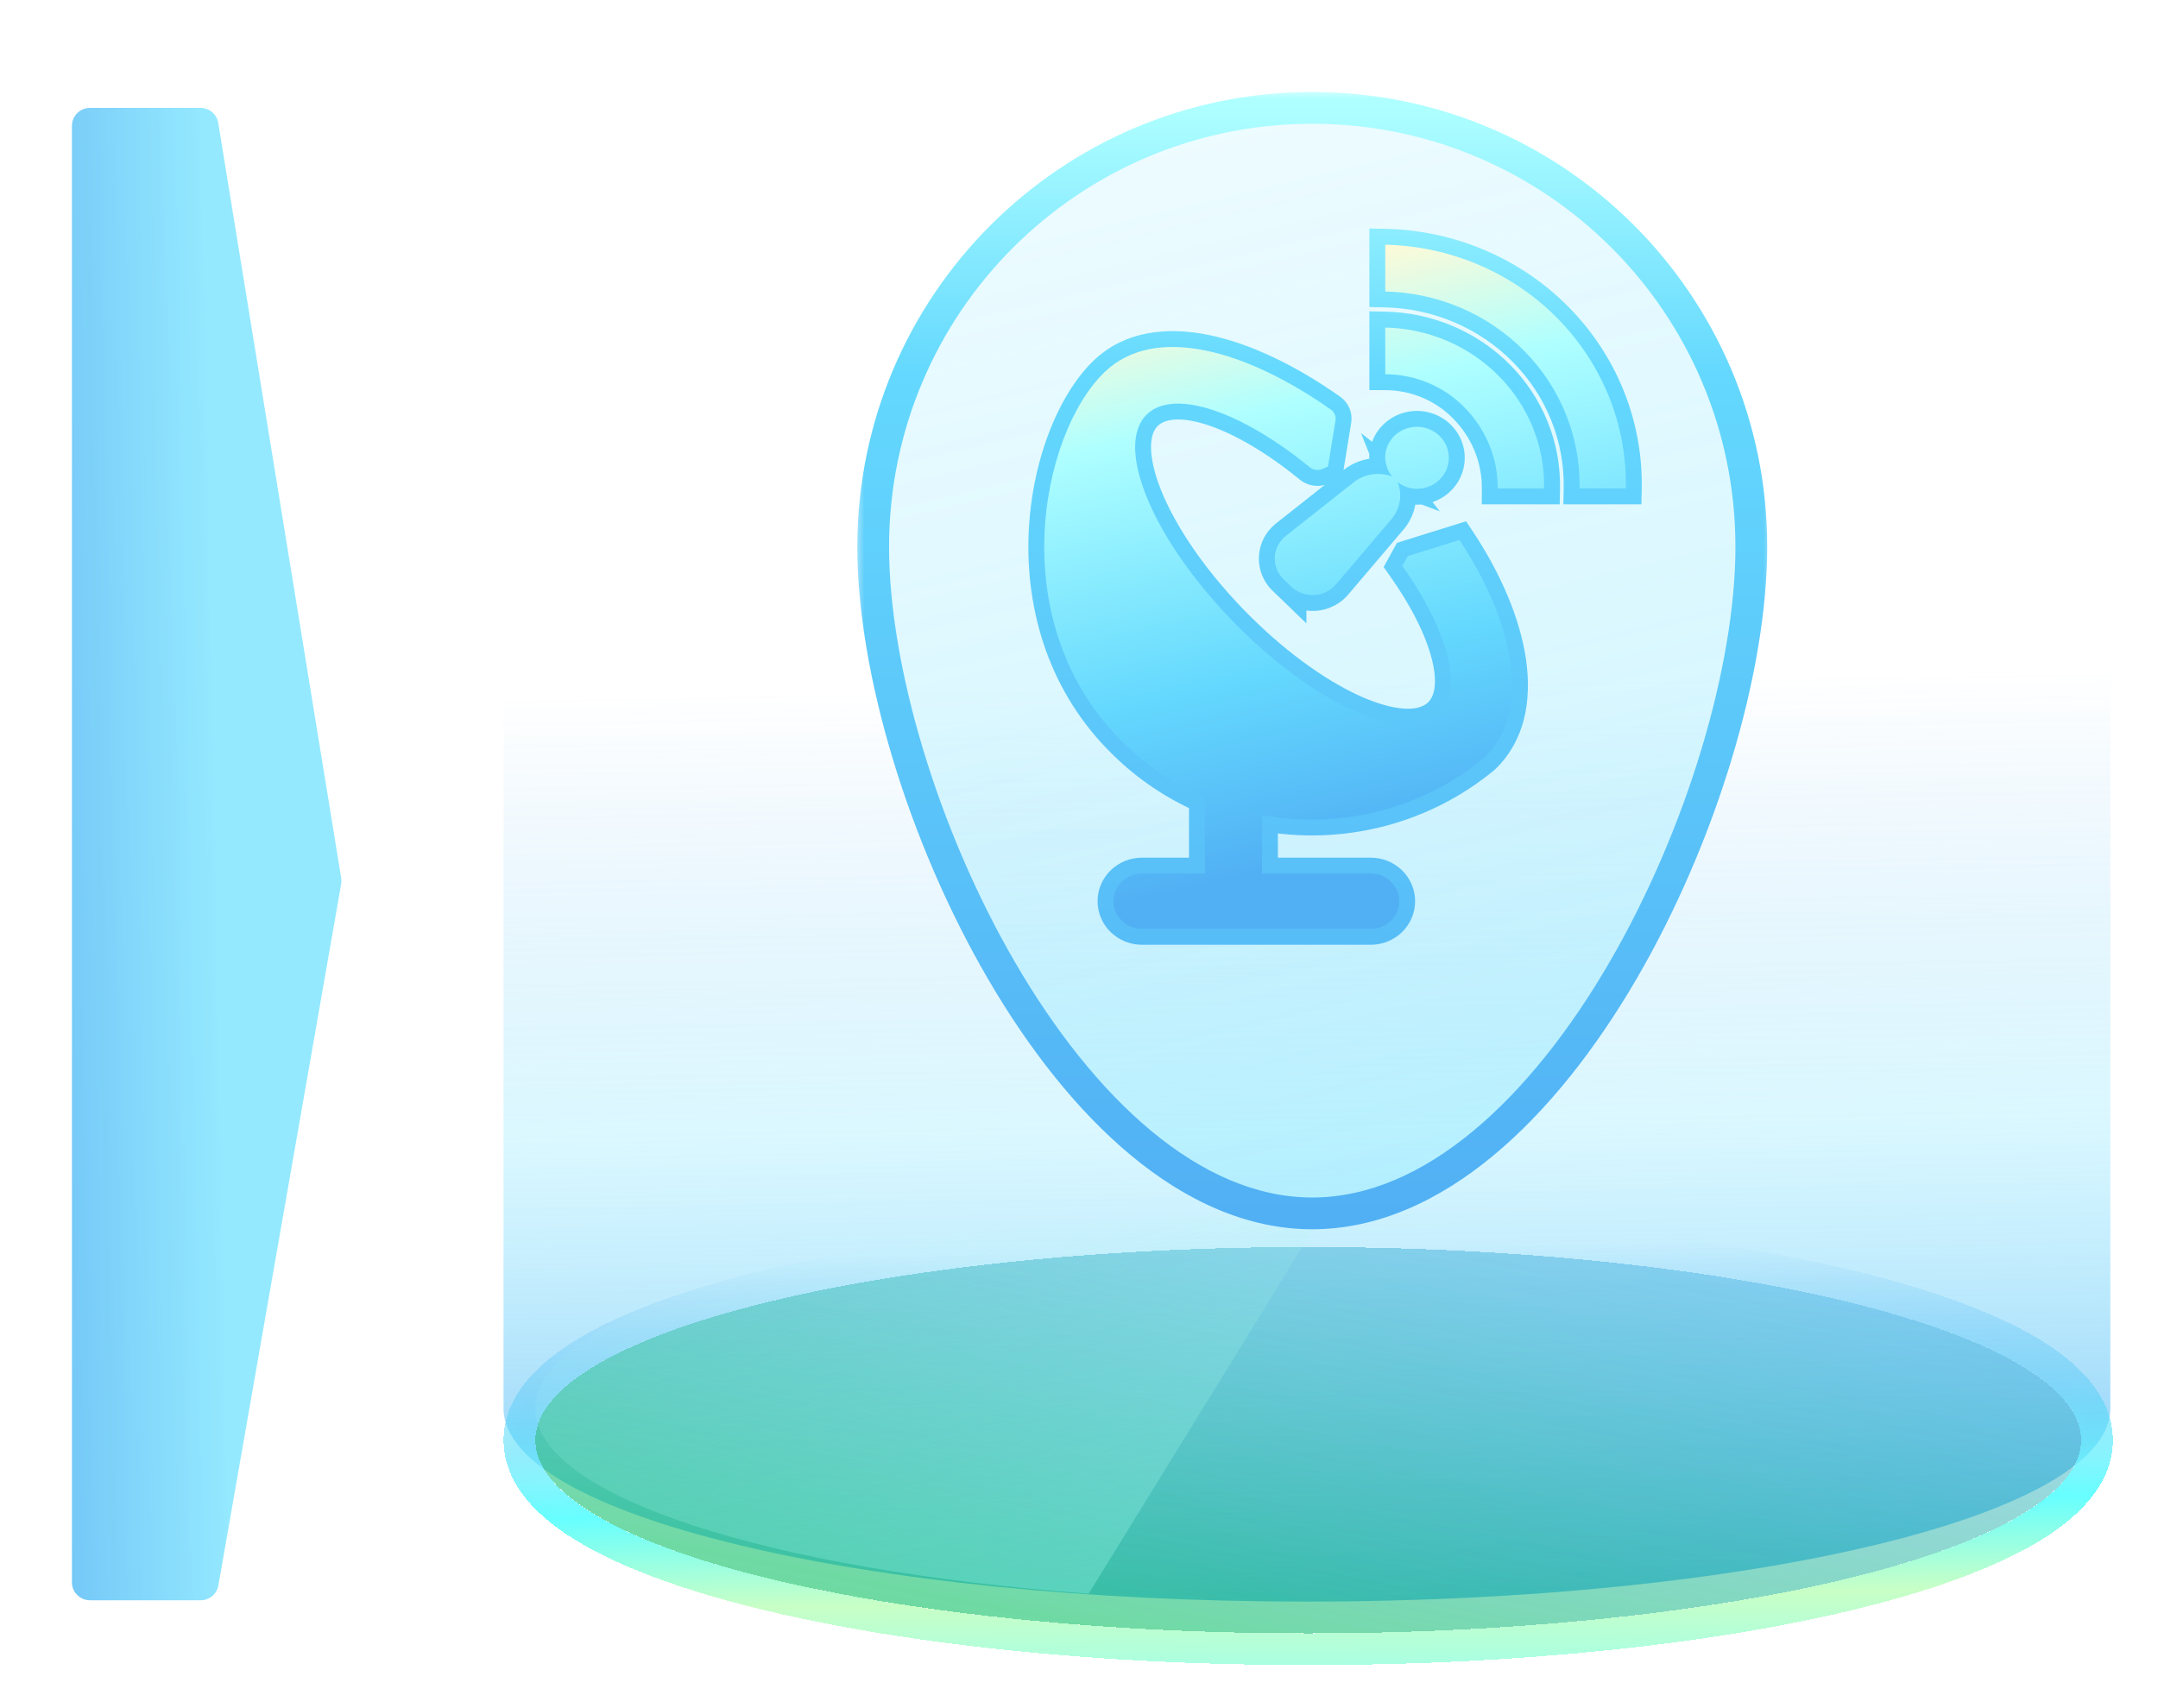 <svg width="120" height="95" viewBox="0 0 120 95" fill="none" xmlns="http://www.w3.org/2000/svg">
<path fill-rule="evenodd" clip-rule="evenodd" d="M117.351 21.924H28V78.331C28 78.331 28 78.331 28 78.331C28 84.265 48.002 89.075 72.676 89.075C97.349 89.075 117.351 84.265 117.351 78.331C117.351 78.331 117.351 78.331 117.351 78.331V21.924Z" fill="url(#paint0_linear_0_1)"/>
<g filter="url(#filter0_d_0_1)">
<ellipse cx="72.746" cy="78.331" rx="42.977" ry="10.744" fill="url(#paint1_linear_0_1)" fill-opacity="0.6" shape-rendering="crispEdges"/>
<path d="M72.746 89.959C84.665 89.959 95.484 88.752 103.35 86.785C107.276 85.804 110.516 84.621 112.796 83.274C115.016 81.961 116.607 80.32 116.607 78.331C116.607 76.343 115.016 74.701 112.796 73.389C110.516 72.041 107.276 70.859 103.35 69.877C95.484 67.911 84.665 66.704 72.746 66.704C60.828 66.704 50.009 67.911 42.143 69.877C38.217 70.859 34.977 72.041 32.697 73.389C30.477 74.701 28.886 76.343 28.886 78.331C28.886 80.32 30.477 81.961 32.697 83.274C34.977 84.621 38.217 85.804 42.143 86.785C50.009 88.752 60.828 89.959 72.746 89.959Z" stroke="url(#paint2_linear_0_1)" stroke-width="1.766" shape-rendering="crispEdges"/>
</g>
<path fill-rule="evenodd" clip-rule="evenodd" d="M73.503 67.59C73.251 67.588 72.999 67.588 72.746 67.588C49.011 67.588 29.77 72.398 29.77 78.332C29.77 83.206 42.748 87.321 60.536 88.636L73.503 67.59Z" fill="url(#paint3_linear_0_1)" fill-opacity="0.6"/>
<g filter="url(#filter1_d_0_1)">
<mask id="path-5-outside-1_0_1" maskUnits="userSpaceOnUse" x="47.555" y="5" width="51" height="64" fill="black">
<rect fill="white" x="47.555" y="5" width="51" height="64"/>
<path fill-rule="evenodd" clip-rule="evenodd" d="M72.97 67.484C86.454 67.484 97.386 43.9 97.386 30.416C97.386 16.931 86.454 6 72.97 6C59.486 6 48.555 16.931 48.555 30.416C48.555 43.9 59.486 67.484 72.97 67.484ZM62.893 51.543C63.085 51.621 63.291 51.661 63.498 51.661H76.226C76.433 51.661 76.639 51.621 76.831 51.543C77.023 51.466 77.197 51.353 77.344 51.21C77.491 51.067 77.608 50.897 77.687 50.711C77.767 50.524 77.808 50.324 77.808 50.122C77.808 49.92 77.767 49.72 77.687 49.533C77.608 49.346 77.491 49.177 77.344 49.034C77.197 48.891 77.023 48.778 76.831 48.7C76.639 48.623 76.433 48.583 76.226 48.583H70.176V45.325C72.352 45.73 74.594 45.654 76.735 45.101C78.877 44.549 80.863 43.535 82.546 42.134C85.229 39.544 84.158 34.55 81.155 30.032L78.284 30.928L77.981 31.477C80.529 35.068 81.441 38.431 79.974 39.746C78.079 41.451 72.925 39.085 68.467 34.462C64.009 29.839 61.928 24.707 63.821 23.002C65.369 21.606 69.103 22.933 72.841 25.993C72.935 26.069 73.049 26.118 73.169 26.134C73.29 26.15 73.412 26.134 73.524 26.086L73.846 25.946L74.262 23.382C74.282 23.271 74.269 23.156 74.226 23.052C74.183 22.947 74.111 22.855 74.018 22.788C69.33 19.48 64.22 17.993 61.415 20.702C57.847 24.153 55.703 34.776 62.55 41.392C63.831 42.644 65.34 43.655 67 44.374V48.583H63.498C63.291 48.583 63.085 48.623 62.893 48.7C62.701 48.778 62.526 48.891 62.38 49.034C62.233 49.177 62.116 49.346 62.037 49.533C61.957 49.72 61.916 49.92 61.916 50.122C61.916 50.324 61.957 50.524 62.037 50.711C62.116 50.897 62.233 51.067 62.38 51.21C62.526 51.353 62.701 51.466 62.893 51.543ZM71.406 32.245L71.763 32.59V32.588C71.931 32.758 72.135 32.892 72.36 32.979C72.586 33.066 72.828 33.105 73.07 33.094C73.313 33.082 73.55 33.02 73.766 32.912C73.981 32.804 74.171 32.652 74.321 32.467L77.404 28.84C77.634 28.558 77.784 28.223 77.839 27.868C77.894 27.512 77.853 27.149 77.72 26.814C78.027 27.056 78.41 27.187 78.805 27.185C79.152 27.183 79.491 27.082 79.779 26.894C80.067 26.707 80.293 26.441 80.427 26.13C80.562 25.82 80.6 25.477 80.537 25.146C80.473 24.814 80.311 24.508 80.071 24.265C79.83 24.022 79.522 23.853 79.183 23.779C78.845 23.705 78.492 23.729 78.167 23.848C77.843 23.967 77.561 24.176 77.358 24.449C77.155 24.723 77.038 25.048 77.023 25.385C77.021 25.788 77.157 26.18 77.409 26.5C77.061 26.369 76.684 26.329 76.314 26.382C75.945 26.434 75.596 26.579 75.301 26.802L71.533 29.782C71.343 29.925 71.187 30.107 71.076 30.315C70.964 30.523 70.9 30.751 70.888 30.985C70.876 31.219 70.916 31.453 71.006 31.67C71.095 31.888 71.232 32.084 71.406 32.245ZM84.76 19.518C86.785 21.571 87.891 24.321 87.835 27.166H90.408C90.477 23.644 89.108 20.24 86.6 17.698C84.092 15.157 80.651 13.687 77.03 13.611V16.212C79.955 16.276 82.734 17.465 84.76 19.518ZM81.451 22.676C82.638 23.884 83.296 25.494 83.285 27.166H85.865C85.91 24.84 85.006 22.592 83.35 20.915C81.694 19.237 79.421 18.267 77.03 18.217V20.814C77.859 20.815 78.678 20.981 79.438 21.301C80.198 21.621 80.883 22.089 81.451 22.676Z"/>
</mask>
<path fill-rule="evenodd" clip-rule="evenodd" d="M72.97 67.484C86.454 67.484 97.386 43.9 97.386 30.416C97.386 16.931 86.454 6 72.97 6C59.486 6 48.555 16.931 48.555 30.416C48.555 43.9 59.486 67.484 72.97 67.484ZM62.893 51.543C63.085 51.621 63.291 51.661 63.498 51.661H76.226C76.433 51.661 76.639 51.621 76.831 51.543C77.023 51.466 77.197 51.353 77.344 51.21C77.491 51.067 77.608 50.897 77.687 50.711C77.767 50.524 77.808 50.324 77.808 50.122C77.808 49.92 77.767 49.72 77.687 49.533C77.608 49.346 77.491 49.177 77.344 49.034C77.197 48.891 77.023 48.778 76.831 48.7C76.639 48.623 76.433 48.583 76.226 48.583H70.176V45.325C72.352 45.73 74.594 45.654 76.735 45.101C78.877 44.549 80.863 43.535 82.546 42.134C85.229 39.544 84.158 34.55 81.155 30.032L78.284 30.928L77.981 31.477C80.529 35.068 81.441 38.431 79.974 39.746C78.079 41.451 72.925 39.085 68.467 34.462C64.009 29.839 61.928 24.707 63.821 23.002C65.369 21.606 69.103 22.933 72.841 25.993C72.935 26.069 73.049 26.118 73.169 26.134C73.29 26.15 73.412 26.134 73.524 26.086L73.846 25.946L74.262 23.382C74.282 23.271 74.269 23.156 74.226 23.052C74.183 22.947 74.111 22.855 74.018 22.788C69.33 19.48 64.22 17.993 61.415 20.702C57.847 24.153 55.703 34.776 62.55 41.392C63.831 42.644 65.34 43.655 67 44.374V48.583H63.498C63.291 48.583 63.085 48.623 62.893 48.7C62.701 48.778 62.526 48.891 62.38 49.034C62.233 49.177 62.116 49.346 62.037 49.533C61.957 49.72 61.916 49.92 61.916 50.122C61.916 50.324 61.957 50.524 62.037 50.711C62.116 50.897 62.233 51.067 62.38 51.21C62.526 51.353 62.701 51.466 62.893 51.543ZM71.406 32.245L71.763 32.59V32.588C71.931 32.758 72.135 32.892 72.36 32.979C72.586 33.066 72.828 33.105 73.07 33.094C73.313 33.082 73.55 33.02 73.766 32.912C73.981 32.804 74.171 32.652 74.321 32.467L77.404 28.84C77.634 28.558 77.784 28.223 77.839 27.868C77.894 27.512 77.853 27.149 77.72 26.814C78.027 27.056 78.41 27.187 78.805 27.185C79.152 27.183 79.491 27.082 79.779 26.894C80.067 26.707 80.293 26.441 80.427 26.13C80.562 25.82 80.6 25.477 80.537 25.146C80.473 24.814 80.311 24.508 80.071 24.265C79.83 24.022 79.522 23.853 79.183 23.779C78.845 23.705 78.492 23.729 78.167 23.848C77.843 23.967 77.561 24.176 77.358 24.449C77.155 24.723 77.038 25.048 77.023 25.385C77.021 25.788 77.157 26.18 77.409 26.5C77.061 26.369 76.684 26.329 76.314 26.382C75.945 26.434 75.596 26.579 75.301 26.802L71.533 29.782C71.343 29.925 71.187 30.107 71.076 30.315C70.964 30.523 70.9 30.751 70.888 30.985C70.876 31.219 70.916 31.453 71.006 31.67C71.095 31.888 71.232 32.084 71.406 32.245ZM84.76 19.518C86.785 21.571 87.891 24.321 87.835 27.166H90.408C90.477 23.644 89.108 20.24 86.6 17.698C84.092 15.157 80.651 13.687 77.03 13.611V16.212C79.955 16.276 82.734 17.465 84.76 19.518ZM81.451 22.676C82.638 23.884 83.296 25.494 83.285 27.166H85.865C85.91 24.84 85.006 22.592 83.35 20.915C81.694 19.237 79.421 18.267 77.03 18.217V20.814C77.859 20.815 78.678 20.981 79.438 21.301C80.198 21.621 80.883 22.089 81.451 22.676Z" fill="url(#paint4_linear_0_1)" fill-opacity="0.5" shape-rendering="crispEdges"/>
<path d="M62.893 51.543L62.563 52.363L62.563 52.363L62.893 51.543ZM76.831 51.543L77.161 52.363L77.161 52.363L76.831 51.543ZM77.344 51.21L76.728 50.577L76.728 50.577L77.344 51.21ZM77.687 50.711L78.5 51.057L78.5 51.057L77.687 50.711ZM77.687 49.533L78.5 49.187L78.5 49.187L77.687 49.533ZM77.344 49.034L76.728 49.667L76.728 49.667L77.344 49.034ZM70.176 48.583H69.293V49.466H70.176V48.583ZM70.176 45.325L70.338 44.457L69.293 44.263V45.325H70.176ZM76.735 45.101L76.515 44.246L76.735 45.101ZM82.546 42.134L83.111 42.813L83.136 42.792L83.16 42.769L82.546 42.134ZM81.155 30.032L81.891 29.543L81.524 28.991L80.892 29.189L81.155 30.032ZM78.284 30.928L78.021 30.085L77.683 30.191L77.511 30.501L78.284 30.928ZM77.981 31.477L77.208 31.051L76.94 31.536L77.261 31.988L77.981 31.477ZM79.974 39.746L79.385 39.089L79.383 39.09L79.974 39.746ZM63.821 23.002L64.412 23.658L64.412 23.658L63.821 23.002ZM72.841 25.993L72.282 26.677L72.287 26.681L72.841 25.993ZM73.169 26.134L73.05 27.009H73.05L73.169 26.134ZM73.524 26.086L73.871 26.898L73.876 26.896L73.524 26.086ZM73.846 25.946L74.198 26.756L74.641 26.564L74.718 26.087L73.846 25.946ZM74.262 23.382L73.392 23.23L73.39 23.241L74.262 23.382ZM74.226 23.052L75.043 22.715L75.043 22.715L74.226 23.052ZM74.018 22.788L74.537 22.073L74.527 22.066L74.018 22.788ZM61.415 20.702L60.801 20.067L60.801 20.067L61.415 20.702ZM62.55 41.392L63.167 40.76L63.163 40.757L62.55 41.392ZM67 44.374H67.883V43.794L67.351 43.564L67 44.374ZM67 48.583V49.466H67.883V48.583H67ZM62.893 48.7L63.223 49.52H63.223L62.893 48.7ZM62.38 49.034L62.995 49.667L62.995 49.667L62.38 49.034ZM62.037 49.533L61.224 49.187L61.224 49.187L62.037 49.533ZM62.037 50.711L61.224 51.057L61.224 51.057L62.037 50.711ZM62.38 51.21L61.764 51.843L61.764 51.843L62.38 51.21ZM71.763 32.59L71.15 33.226L72.646 34.671V32.59H71.763ZM71.406 32.245L72.02 31.61L72.013 31.604L72.006 31.597L71.406 32.245ZM71.763 32.588L72.392 31.968L70.88 30.435V32.588H71.763ZM72.36 32.979L72.041 33.803L72.041 33.803L72.36 32.979ZM73.07 33.094L73.028 32.212L73.028 32.212L73.07 33.094ZM73.766 32.912L73.37 32.123L73.37 32.123L73.766 32.912ZM74.321 32.467L73.648 31.895L73.641 31.903L73.635 31.911L74.321 32.467ZM77.404 28.84L78.077 29.412L78.083 29.405L78.089 29.398L77.404 28.84ZM77.839 27.868L78.712 28.004V28.004L77.839 27.868ZM77.72 26.814L78.266 26.12L75.681 24.084L76.899 27.141L77.72 26.814ZM78.805 27.185L78.81 28.068L78.811 28.068L78.805 27.185ZM79.779 26.894L80.26 27.635L80.26 27.635L79.779 26.894ZM80.537 25.146L81.404 24.98L81.404 24.98L80.537 25.146ZM80.071 24.265L79.443 24.886L79.443 24.886L80.071 24.265ZM79.183 23.779L79.372 22.916L79.372 22.916L79.183 23.779ZM78.167 23.848L78.472 24.677L78.472 24.677L78.167 23.848ZM77.358 24.449L78.066 24.977L78.066 24.977L77.358 24.449ZM77.023 25.385L76.141 25.345L76.14 25.362L76.14 25.38L77.023 25.385ZM77.409 26.5L77.099 27.327L80.064 28.438L78.102 25.953L77.409 26.5ZM75.301 26.802L74.769 26.097L74.761 26.103L74.754 26.109L75.301 26.802ZM71.533 29.782L72.065 30.487L72.073 30.481L72.081 30.474L71.533 29.782ZM71.006 31.67L71.823 31.335L71.823 31.335L71.006 31.67ZM87.835 27.166L86.953 27.148L86.935 28.049H87.835V27.166ZM90.408 27.166V28.049H91.274L91.291 27.183L90.408 27.166ZM86.6 17.698L85.972 18.319L86.6 17.698ZM77.03 13.611L77.049 12.727L76.147 12.708V13.611H77.03ZM77.03 16.212H76.147V17.076L77.011 17.095L77.03 16.212ZM83.285 27.166L82.402 27.16L82.396 28.049H83.285V27.166ZM81.451 22.676L80.816 23.29L80.821 23.295L81.451 22.676ZM85.865 27.166V28.049H86.731L86.748 27.183L85.865 27.166ZM83.35 20.915L82.721 21.535L83.35 20.915ZM77.03 18.217L77.049 17.334L76.147 17.315V18.217H77.03ZM77.03 20.814H76.147V21.696L77.029 21.697L77.03 20.814ZM79.438 21.301L79.781 20.487L79.438 21.301ZM96.502 30.416C96.502 36.969 93.829 46.084 89.471 53.562C87.297 57.293 84.728 60.572 81.91 62.908C79.092 65.245 76.073 66.601 72.97 66.601V68.367C76.609 68.367 80.013 66.776 83.037 64.268C86.061 61.761 88.754 58.301 90.998 54.451C95.476 46.766 98.269 37.347 98.269 30.416H96.502ZM72.97 6.883C85.967 6.883 96.502 17.419 96.502 30.416H98.269C98.269 16.443 86.942 5.117 72.97 5.117V6.883ZM49.438 30.416C49.438 17.419 59.974 6.883 72.97 6.883V5.117C58.998 5.117 47.672 16.443 47.672 30.416H49.438ZM72.97 66.601C69.867 66.601 66.848 65.245 64.03 62.908C61.212 60.572 58.643 57.293 56.469 53.562C52.111 46.084 49.438 36.969 49.438 30.416H47.672C47.672 37.347 50.464 46.766 54.943 54.451C57.187 58.301 59.879 61.761 62.903 64.268C65.927 66.776 69.331 68.367 72.97 68.367V66.601ZM63.498 50.777C63.403 50.777 63.309 50.759 63.223 50.724L62.563 52.363C62.86 52.482 63.178 52.544 63.498 52.544V50.777ZM76.226 50.777H63.498V52.544H76.226V50.777ZM76.501 50.724C76.414 50.759 76.321 50.777 76.226 50.777V52.544C76.546 52.544 76.864 52.482 77.161 52.363L76.501 50.724ZM76.728 50.577C76.665 50.639 76.588 50.689 76.501 50.724L77.161 52.363C77.458 52.243 77.73 52.067 77.96 51.843L76.728 50.577ZM76.875 50.365C76.842 50.442 76.792 50.515 76.728 50.577L77.96 51.843C78.19 51.619 78.374 51.352 78.5 51.057L76.875 50.365ZM76.924 50.122C76.924 50.205 76.908 50.287 76.875 50.365L78.5 51.057C78.626 50.761 78.691 50.443 78.691 50.122H76.924ZM76.875 49.879C76.908 49.957 76.924 50.039 76.924 50.122H78.691C78.691 49.8 78.626 49.483 78.5 49.187L76.875 49.879ZM76.728 49.667C76.792 49.729 76.842 49.801 76.875 49.879L78.5 49.187C78.374 48.892 78.19 48.624 77.96 48.401L76.728 49.667ZM76.501 49.52C76.588 49.554 76.665 49.605 76.728 49.667L77.96 48.401C77.73 48.177 77.458 48.001 77.161 47.881L76.501 49.52ZM76.226 49.466C76.321 49.466 76.414 49.485 76.501 49.52L77.161 47.881C76.864 47.761 76.546 47.7 76.226 47.7V49.466ZM70.176 49.466H76.226V47.7H70.176V49.466ZM69.293 45.325V48.583H71.059V45.325H69.293ZM76.515 44.246C74.498 44.766 72.387 44.838 70.338 44.457L70.014 46.194C72.317 46.622 74.69 46.541 76.956 45.956L76.515 44.246ZM81.982 41.455C80.399 42.771 78.531 43.726 76.515 44.246L76.956 45.956C79.223 45.371 81.326 44.298 83.111 42.813L81.982 41.455ZM80.42 30.52C81.872 32.706 82.825 34.961 83.109 36.932C83.392 38.902 82.999 40.469 81.933 41.498L83.16 42.769C84.776 41.209 85.189 38.984 84.857 36.68C84.525 34.377 83.441 31.875 81.891 29.543L80.42 30.52ZM78.548 31.771L81.418 30.875L80.892 29.189L78.021 30.085L78.548 31.771ZM78.754 31.904L79.058 31.355L77.511 30.501L77.208 31.051L78.754 31.904ZM80.564 40.404C81.677 39.406 81.725 37.794 81.34 36.251C80.942 34.655 80.014 32.816 78.702 30.966L77.261 31.988C78.496 33.73 79.299 35.367 79.626 36.679C79.968 38.045 79.738 38.772 79.385 39.089L80.564 40.404ZM67.831 35.075C70.118 37.447 72.608 39.267 74.813 40.28C75.913 40.785 76.983 41.107 77.945 41.171C78.907 41.235 79.853 41.043 80.565 40.403L79.383 39.09C79.147 39.302 78.739 39.454 78.062 39.409C77.386 39.364 76.533 39.126 75.55 38.675C73.589 37.774 71.274 36.1 69.103 33.849L67.831 35.075ZM63.23 22.346C62.513 22.991 62.24 23.908 62.239 24.86C62.237 25.807 62.499 26.87 62.944 27.969C63.837 30.173 65.545 32.704 67.831 35.075L69.103 33.849C66.931 31.597 65.369 29.25 64.581 27.306C64.186 26.331 64.004 25.503 64.005 24.863C64.006 24.229 64.183 23.865 64.412 23.658L63.23 22.346ZM73.401 25.31C71.478 23.736 69.517 22.574 67.793 21.99C66.138 21.43 64.384 21.305 63.23 22.346L64.412 23.658C64.806 23.303 65.692 23.143 67.226 23.663C68.69 24.159 70.466 25.19 72.282 26.677L73.401 25.31ZM73.288 25.259C73.325 25.264 73.363 25.279 73.396 25.306L72.287 26.681C72.507 26.859 72.772 26.971 73.05 27.009L73.288 25.259ZM73.176 25.274C73.212 25.259 73.251 25.254 73.288 25.259L73.05 27.009C73.328 27.047 73.612 27.009 73.871 26.898L73.176 25.274ZM73.494 25.136L73.171 25.276L73.876 26.896L74.198 26.756L73.494 25.136ZM73.39 23.241L72.975 25.805L74.718 26.087L75.134 23.524L73.39 23.241ZM73.409 23.387C73.389 23.338 73.383 23.284 73.392 23.23L75.132 23.534C75.18 23.258 75.149 22.974 75.043 22.715L73.409 23.387ZM73.499 23.502C73.461 23.475 73.429 23.436 73.409 23.387L75.043 22.715C74.936 22.457 74.76 22.235 74.537 22.073L73.499 23.502ZM62.029 21.337C63.146 20.258 64.784 19.941 66.836 20.354C68.889 20.768 71.225 21.898 73.508 23.509L74.527 22.066C72.123 20.369 69.559 19.102 67.185 18.623C64.808 18.144 62.489 18.437 60.801 20.067L62.029 21.337ZM63.163 40.757C59.957 37.658 58.84 33.611 58.96 29.888C59.081 26.125 60.459 22.855 62.029 21.337L60.801 20.067C58.803 21.999 57.325 25.766 57.194 29.831C57.062 33.937 58.296 38.509 61.936 42.027L63.163 40.757ZM67.351 43.564C65.789 42.887 64.371 41.936 63.167 40.76L61.932 42.024C63.292 43.352 64.891 44.423 66.649 45.184L67.351 43.564ZM67.883 48.583V44.374H66.117V48.583H67.883ZM63.498 49.466H67V47.7H63.498V49.466ZM63.223 49.52C63.309 49.485 63.403 49.466 63.498 49.466V47.7C63.178 47.7 62.86 47.761 62.563 47.881L63.223 49.52ZM62.995 49.667C63.059 49.605 63.136 49.554 63.223 49.52L62.563 47.881C62.266 48.001 61.994 48.177 61.764 48.401L62.995 49.667ZM62.849 49.879C62.882 49.801 62.931 49.729 62.995 49.667L61.764 48.401C61.534 48.624 61.35 48.892 61.224 49.187L62.849 49.879ZM62.799 50.122C62.799 50.039 62.816 49.957 62.849 49.879L61.224 49.187C61.098 49.483 61.033 49.8 61.033 50.122H62.799ZM62.849 50.365C62.816 50.287 62.799 50.205 62.799 50.122H61.033C61.033 50.443 61.098 50.761 61.224 51.057L62.849 50.365ZM62.995 50.577C62.931 50.515 62.882 50.442 62.849 50.365L61.224 51.057C61.35 51.352 61.534 51.619 61.764 51.843L62.995 50.577ZM63.223 50.724C63.136 50.689 63.059 50.639 62.995 50.577L61.764 51.843C61.994 52.067 62.266 52.243 62.563 52.363L63.223 50.724ZM72.377 31.955L72.02 31.61L70.793 32.881L71.15 33.226L72.377 31.955ZM70.88 32.588V32.59H72.646V32.588H70.88ZM72.679 32.155C72.569 32.113 72.471 32.048 72.392 31.968L71.134 33.208C71.391 33.468 71.701 33.671 72.041 33.803L72.679 32.155ZM73.028 32.212C72.909 32.217 72.789 32.198 72.679 32.155L72.041 33.803C72.382 33.934 72.747 33.993 73.112 33.976L73.028 32.212ZM73.37 32.123C73.265 32.175 73.148 32.206 73.028 32.212L73.112 33.976C73.477 33.959 73.835 33.865 74.162 33.702L73.37 32.123ZM73.635 31.911C73.564 31.997 73.474 32.07 73.37 32.123L74.162 33.702C74.488 33.538 74.777 33.307 75.007 33.023L73.635 31.911ZM76.731 28.268L73.648 31.895L74.994 33.039L78.077 29.412L76.731 28.268ZM76.966 27.732C76.935 27.931 76.851 28.12 76.72 28.282L78.089 29.398C78.416 28.996 78.632 28.516 78.712 28.004L76.966 27.732ZM76.899 27.141C76.975 27.33 76.997 27.533 76.966 27.732L78.712 28.004C78.791 27.491 78.732 26.968 78.54 26.487L76.899 27.141ZM78.801 26.302C78.603 26.303 78.414 26.237 78.266 26.12L77.173 27.508C77.639 27.875 78.217 28.071 78.81 28.068L78.801 26.302ZM79.298 26.154C79.152 26.248 78.979 26.301 78.8 26.302L78.811 28.068C79.325 28.065 79.829 27.915 80.26 27.635L79.298 26.154ZM79.617 25.779C79.552 25.928 79.443 26.059 79.298 26.154L80.26 27.635C80.692 27.354 81.033 26.954 81.238 26.482L79.617 25.779ZM79.669 25.311C79.699 25.468 79.681 25.631 79.617 25.779L81.238 26.482C81.443 26.009 81.501 25.486 81.404 24.98L79.669 25.311ZM79.443 24.886C79.562 25.006 79.639 25.154 79.669 25.311L81.404 24.98C81.307 24.474 81.061 24.009 80.698 23.643L79.443 24.886ZM78.994 24.641C79.168 24.68 79.324 24.766 79.443 24.886L80.698 23.643C80.336 23.278 79.875 23.026 79.372 22.916L78.994 24.641ZM78.472 24.677C78.638 24.616 78.82 24.603 78.994 24.642L79.372 22.916C78.87 22.806 78.345 22.841 77.863 23.019L78.472 24.677ZM78.066 24.977C78.166 24.843 78.306 24.738 78.472 24.677L77.863 23.019C77.38 23.196 76.957 23.509 76.65 23.922L78.066 24.977ZM77.905 25.425C77.912 25.266 77.967 25.11 78.066 24.977L76.65 23.922C76.342 24.335 76.164 24.829 76.141 25.345L77.905 25.425ZM78.102 25.953C77.972 25.788 77.905 25.59 77.906 25.389L76.14 25.38C76.136 25.986 76.341 26.572 76.716 27.047L78.102 25.953ZM76.44 27.256C76.663 27.224 76.89 27.249 77.099 27.327L77.719 25.673C77.231 25.49 76.705 25.433 76.189 25.507L76.44 27.256ZM75.834 27.507C76.008 27.375 76.217 27.288 76.44 27.256L76.189 25.507C75.674 25.581 75.184 25.784 74.769 26.097L75.834 27.507ZM72.081 30.474L75.849 27.495L74.754 26.109L70.985 29.089L72.081 30.474ZM71.854 30.732C71.904 30.638 71.976 30.554 72.065 30.487L71.001 29.077C70.71 29.297 70.469 29.576 70.297 29.898L71.854 30.732ZM71.77 31.031C71.776 30.928 71.804 30.826 71.854 30.732L70.297 29.898C70.125 30.22 70.025 30.575 70.006 30.94L71.77 31.031ZM71.823 31.335C71.782 31.238 71.765 31.134 71.77 31.031L70.006 30.94C69.987 31.305 70.05 31.668 70.189 32.006L71.823 31.335ZM72.006 31.597C71.924 31.522 71.862 31.432 71.823 31.335L70.189 32.006C70.327 32.344 70.539 32.646 70.806 32.894L72.006 31.597ZM88.719 27.183C88.779 24.097 87.579 21.117 85.389 18.897L84.131 20.138C85.992 22.024 87.004 24.546 86.953 27.148L88.719 27.183ZM90.408 26.283H87.835V28.049H90.408V26.283ZM85.972 18.319C88.315 20.693 89.59 23.869 89.525 27.148L91.291 27.183C91.365 23.42 89.901 19.786 87.229 17.078L85.972 18.319ZM77.011 14.493C80.406 14.566 83.628 15.944 85.972 18.319L87.229 17.078C84.557 14.371 80.895 12.809 77.049 12.727L77.011 14.493ZM77.913 16.212V13.611H76.147V16.212H77.913ZM85.389 18.897C83.199 16.678 80.2 15.398 77.049 15.329L77.011 17.095C79.71 17.154 82.27 18.251 84.131 20.138L85.389 18.897ZM84.168 27.172C84.18 25.263 83.429 23.43 82.081 22.057L80.821 23.295C81.847 24.339 82.411 25.726 82.402 27.16L84.168 27.172ZM85.865 26.283H83.285V28.049H85.865V26.283ZM82.721 21.535C84.213 23.046 85.023 25.065 84.982 27.148L86.748 27.183C86.798 24.616 85.799 22.139 83.978 20.294L82.721 21.535ZM77.012 19.1C79.176 19.145 81.229 20.024 82.721 21.535L83.978 20.294C82.158 18.451 79.665 17.389 77.049 17.334L77.012 19.1ZM77.913 20.814V18.217H76.147V20.814H77.913ZM79.781 20.487C78.912 20.121 77.977 19.932 77.031 19.931L77.029 21.697C77.74 21.698 78.444 21.841 79.095 22.115L79.781 20.487ZM82.086 22.062C81.434 21.389 80.65 20.853 79.781 20.487L79.095 22.115C79.747 22.39 80.332 22.79 80.816 23.29L82.086 22.062Z" fill="url(#paint5_linear_0_1)" mask="url(#path-5-outside-1_0_1)"/>
</g>
<path d="M63.498 51.66C63.29 51.66 63.084 51.621 62.892 51.543C62.7 51.466 62.526 51.353 62.379 51.21C62.232 51.067 62.116 50.897 62.036 50.711C61.957 50.524 61.916 50.324 61.916 50.122C61.916 49.92 61.957 49.72 62.036 49.533C62.116 49.346 62.232 49.177 62.379 49.034C62.526 48.891 62.7 48.778 62.892 48.7C63.084 48.623 63.29 48.583 63.498 48.583H66.999V44.374C65.34 43.655 63.831 42.644 62.549 41.392C55.703 34.776 57.847 24.153 61.414 20.702C64.219 17.993 69.33 19.48 74.017 22.788C74.11 22.855 74.182 22.946 74.225 23.051C74.269 23.156 74.281 23.271 74.262 23.382L73.846 25.946L73.523 26.086C73.412 26.134 73.289 26.15 73.168 26.134C73.048 26.117 72.935 26.069 72.841 25.993C69.102 22.933 65.368 21.606 63.821 23.002C61.928 24.707 64.009 29.839 68.466 34.462C72.924 39.085 78.079 41.451 79.974 39.746C81.441 38.431 80.529 35.068 77.981 31.477L78.284 30.928L81.155 30.031C84.157 34.55 85.228 39.544 82.546 42.134C80.862 43.534 78.876 44.548 76.735 45.101C74.594 45.653 72.352 45.73 70.176 45.325V48.583H76.225C76.433 48.583 76.639 48.623 76.831 48.7C77.022 48.778 77.197 48.891 77.344 49.034C77.491 49.177 77.607 49.346 77.687 49.533C77.766 49.72 77.807 49.92 77.807 50.122C77.807 50.324 77.766 50.524 77.687 50.711C77.607 50.897 77.491 51.067 77.344 51.21C77.197 51.353 77.022 51.466 76.831 51.543C76.639 51.621 76.433 51.66 76.225 51.66H63.498ZM71.763 32.59L71.406 32.245C71.231 32.084 71.094 31.888 71.005 31.67C70.916 31.453 70.876 31.219 70.888 30.985C70.9 30.751 70.964 30.523 71.075 30.315C71.186 30.107 71.343 29.925 71.533 29.782L75.301 26.802C75.596 26.579 75.945 26.434 76.314 26.381C76.683 26.328 77.06 26.369 77.409 26.5C77.156 26.18 77.02 25.788 77.022 25.384C77.038 25.047 77.154 24.722 77.358 24.449C77.561 24.176 77.843 23.967 78.167 23.848C78.491 23.729 78.844 23.704 79.183 23.779C79.521 23.853 79.83 24.022 80.07 24.265C80.311 24.508 80.473 24.814 80.536 25.145C80.6 25.477 80.562 25.819 80.427 26.13C80.292 26.441 80.067 26.707 79.778 26.894C79.49 27.081 79.152 27.183 78.805 27.185C78.41 27.187 78.026 27.055 77.719 26.814C77.853 27.149 77.894 27.512 77.839 27.868C77.783 28.223 77.633 28.558 77.404 28.84L74.32 32.467C74.17 32.652 73.981 32.804 73.765 32.912C73.549 33.02 73.312 33.082 73.07 33.094C72.828 33.105 72.585 33.066 72.36 32.979C72.134 32.892 71.931 32.758 71.763 32.588V32.59ZM87.835 27.166C87.891 24.321 86.785 21.571 84.759 19.517C82.734 17.464 79.954 16.276 77.03 16.212V13.61C80.65 13.687 84.092 15.157 86.6 17.698C89.108 20.239 90.477 23.644 90.407 27.166H87.835ZM83.284 27.166C83.295 25.494 82.638 23.884 81.451 22.676C80.883 22.089 80.198 21.621 79.438 21.301C78.677 20.981 77.858 20.815 77.03 20.814V18.217C79.421 18.267 81.693 19.237 83.35 20.915C85.006 22.592 85.91 24.84 85.864 27.166H83.284Z" fill="url(#paint6_linear_0_1)"/>
<g opacity="0.7" filter="url(#filter2_d_0_1)">
<path d="M0 7C0 6.448 0.448 6 1 6H7.15C7.64 6 8.058 6.355 8.137 6.839L14.973 48.833C14.991 48.944 14.99 49.056 14.971 49.166L8.145 88.172C8.061 88.651 7.646 89 7.16 89H1C0.448 89 0 88.552 0 88V7Z" fill="url(#paint7_linear_0_1)"/>
</g>
<defs>
<filter id="filter0_d_0_1" x="26.237" y="65.82" width="93.02" height="28.554" filterUnits="userSpaceOnUse" color-interpolation-filters="sRGB">
<feFlood flood-opacity="0" result="BackgroundImageFix"/>
<feColorMatrix in="SourceAlpha" type="matrix" values="0 0 0 0 0 0 0 0 0 0 0 0 0 0 0 0 0 0 127 0" result="hardAlpha"/>
<feOffset dy="1.766"/>
<feGaussianBlur stdDeviation="0.883"/>
<feComposite in2="hardAlpha" operator="out"/>
<feColorMatrix type="matrix" values="0 0 0 0 0.403 0 0 0 0 0.877 0 0 0 0 1 0 0 0 0.6 0"/>
<feBlend mode="normal" in2="BackgroundImageFix" result="effect1_dropShadow_0_1"/>
<feBlend mode="normal" in="SourceGraphic" in2="effect1_dropShadow_0_1" result="shape"/>
</filter>
<filter id="filter1_d_0_1" x="43.256" y="0.701" width="59.428" height="72.082" filterUnits="userSpaceOnUse" color-interpolation-filters="sRGB">
<feFlood flood-opacity="0" result="BackgroundImageFix"/>
<feColorMatrix in="SourceAlpha" type="matrix" values="0 0 0 0 0 0 0 0 0 0 0 0 0 0 0 0 0 0 127 0" result="hardAlpha"/>
<feOffset/>
<feGaussianBlur stdDeviation="2.208"/>
<feComposite in2="hardAlpha" operator="out"/>
<feColorMatrix type="matrix" values="0 0 0 0 0.392 0 0 0 0 0.98 0 0 0 0 0.929 0 0 0 0.6 0"/>
<feBlend mode="normal" in2="BackgroundImageFix" result="effect1_dropShadow_0_1"/>
<feBlend mode="normal" in="SourceGraphic" in2="effect1_dropShadow_0_1" result="shape"/>
</filter>
<filter id="filter2_d_0_1" x="0" y="2" width="22.986" height="91" filterUnits="userSpaceOnUse" color-interpolation-filters="sRGB">
<feFlood flood-opacity="0" result="BackgroundImageFix"/>
<feColorMatrix in="SourceAlpha" type="matrix" values="0 0 0 0 0 0 0 0 0 0 0 0 0 0 0 0 0 0 127 0" result="hardAlpha"/>
<feOffset dx="4"/>
<feGaussianBlur stdDeviation="2"/>
<feComposite in2="hardAlpha" operator="out"/>
<feColorMatrix type="matrix" values="0 0 0 0 0.754 0 0 0 0 0.904 0 0 0 0 0.459 0 0 0 0.28 0"/>
<feBlend mode="normal" in2="BackgroundImageFix" result="effect1_dropShadow_0_1"/>
<feBlend mode="normal" in="SourceGraphic" in2="effect1_dropShadow_0_1" result="shape"/>
</filter>
<linearGradient id="paint0_linear_0_1" x1="71.745" y1="38.04" x2="72.606" y2="89.077" gradientUnits="userSpaceOnUse">
<stop stop-color="#2298EE" stop-opacity="0"/>
<stop offset="0.484" stop-color="#67E0FF" stop-opacity="0.24"/>
<stop offset="1" stop-color="#2298EE" stop-opacity="0.61"/>
</linearGradient>
<linearGradient id="paint1_linear_0_1" x1="72.746" y1="95.003" x2="79.32" y2="61.08" gradientUnits="userSpaceOnUse">
<stop stop-color="#00C24E"/>
<stop offset="1" stop-color="#2298EE" stop-opacity="0.58"/>
</linearGradient>
<linearGradient id="paint2_linear_0_1" x1="72.746" y1="67.587" x2="73.118" y2="91.812" gradientUnits="userSpaceOnUse">
<stop stop-color="#2298EE" stop-opacity="0"/>
<stop offset="0.324" stop-color="#40C6F5" stop-opacity="0.37"/>
<stop offset="0.514" stop-color="#5DF1FD" stop-opacity="0.748"/>
<stop offset="0.598" stop-color="#67FFFF"/>
<stop offset="0.807" stop-color="#C8FFC6"/>
<stop offset="1" stop-color="#A2FFE9"/>
</linearGradient>
<linearGradient id="paint3_linear_0_1" x1="72.747" y1="95.004" x2="63.806" y2="60.887" gradientUnits="userSpaceOnUse">
<stop stop-color="#6FE6D2"/>
<stop offset="0.939" stop-color="#BFFFF2" stop-opacity="0"/>
</linearGradient>
<linearGradient id="paint4_linear_0_1" x1="55.867" y1="-16.117" x2="78.426" y2="78.985" gradientUnits="userSpaceOnUse">
<stop stop-color="white"/>
<stop offset="1" stop-color="#67E0FF" stop-opacity="0.67"/>
</linearGradient>
<linearGradient id="paint5_linear_0_1" x1="72.97" y1="6" x2="72.97" y2="67.484" gradientUnits="userSpaceOnUse">
<stop stop-color="#AEFFFF"/>
<stop offset="0.24" stop-color="#64D8FE"/>
<stop offset="1" stop-color="#51B0F4"/>
</linearGradient>
<linearGradient id="paint6_linear_0_1" x1="66.041" y1="16.174" x2="74.239" y2="51.66" gradientUnits="userSpaceOnUse">
<stop stop-color="#FDFAD8"/>
<stop offset="0.204" stop-color="#AEFFFF"/>
<stop offset="0.598" stop-color="#64D8FE"/>
<stop offset="0.889" stop-color="#51B0F4"/>
<stop offset="0.984" stop-color="#51B0F4"/>
</linearGradient>
<linearGradient id="paint7_linear_0_1" x1="-3.642" y1="154.665" x2="10.27" y2="154.396" gradientUnits="userSpaceOnUse">
<stop stop-color="#2298EE"/>
<stop offset="1" stop-color="#67E0FF"/>
</linearGradient>
</defs>
</svg>
